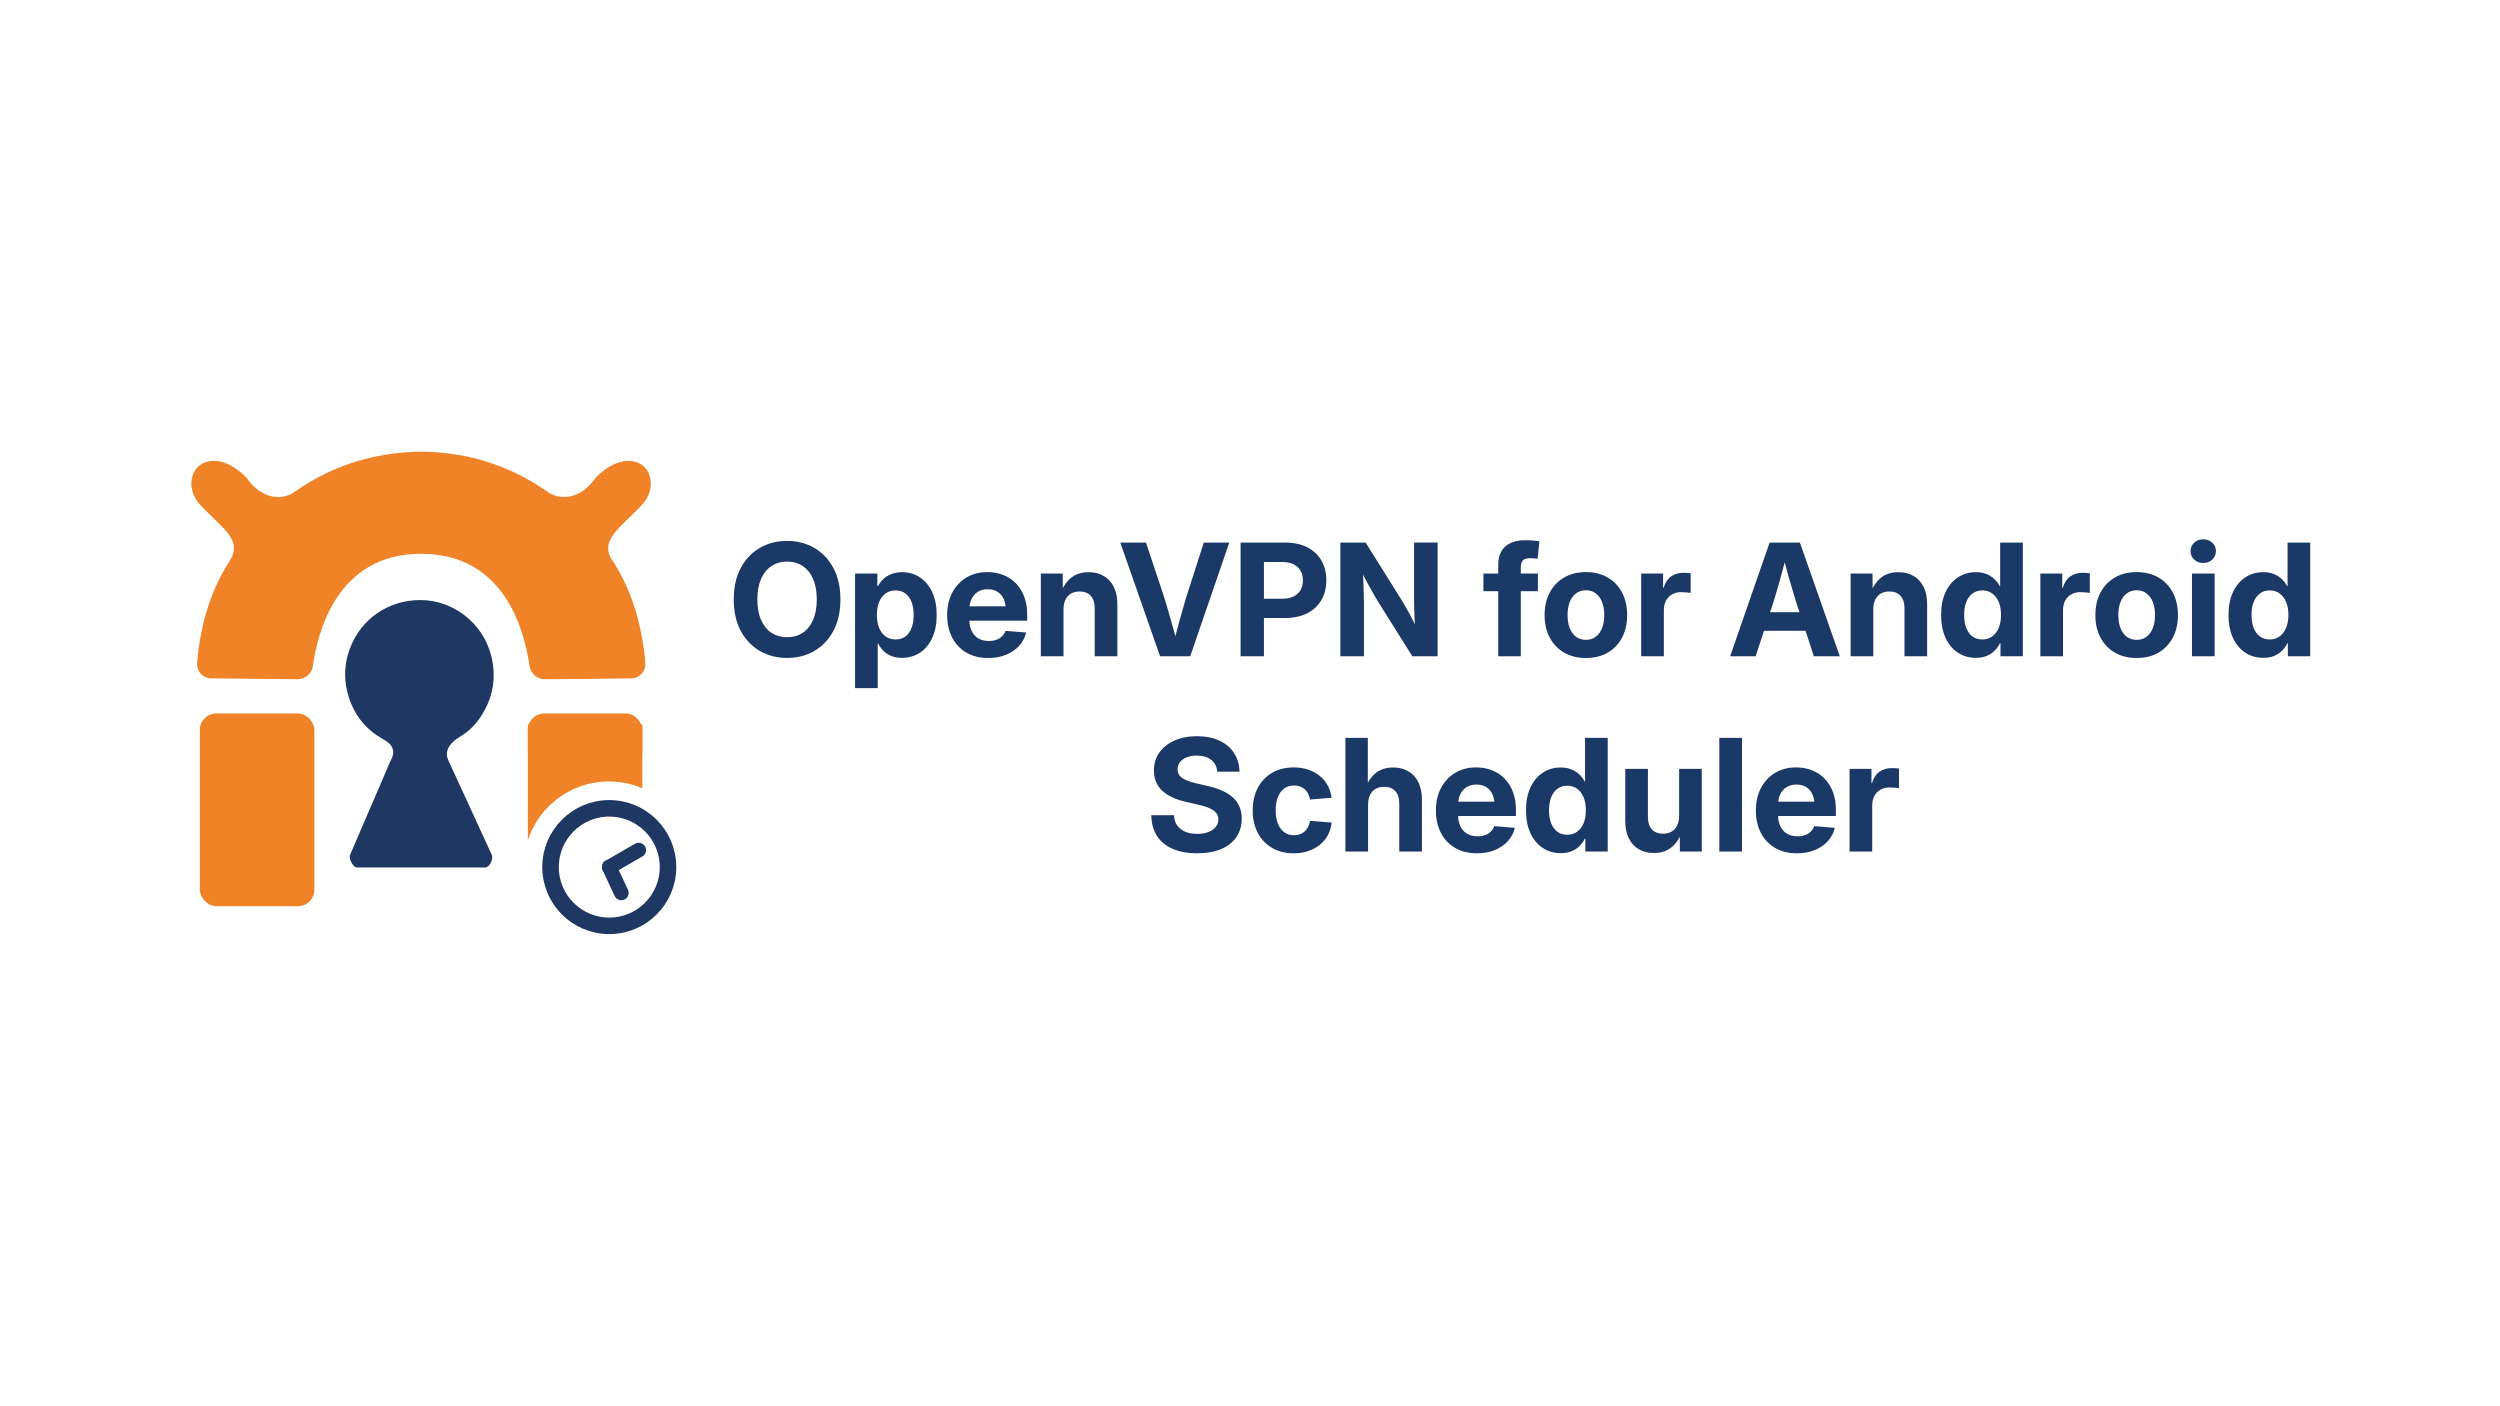 <?xml version="1.0" encoding="UTF-8" standalone="no"?>
<svg
   width="320"
   height="180"
   viewBox="0 0 320 180"
   version="1.1"
   id="svg36"
   sodipodi:docname="adaptive_banner_foreground_paths_only.svg"
   inkscape:version="1.2.2 (b0a8486541, 2022-12-01)"
   xmlns:inkscape="http://www.inkscape.org/namespaces/inkscape"
   xmlns:sodipodi="http://sodipodi.sourceforge.net/DTD/sodipodi-0.dtd"
   xmlns="http://www.w3.org/2000/svg"
   xmlns:svg="http://www.w3.org/2000/svg">
  <sodipodi:namedview
     id="namedview38"
     pagecolor="#ffffff"
     bordercolor="#000000"
     borderopacity="0.25"
     inkscape:showpageshadow="2"
     inkscape:pageopacity="0.0"
     inkscape:pagecheckerboard="0"
     inkscape:deskcolor="#d1d1d1"
     showgrid="false"
     inkscape:zoom="1.3111111"
     inkscape:cx="160.16949"
     inkscape:cy="90"
     inkscape:window-width="1566"
     inkscape:window-height="1007"
     inkscape:window-x="0"
     inkscape:window-y="0"
     inkscape:window-maximized="1"
     inkscape:current-layer="g34" />
  <!-- safe area apparently is >= 267.83 x 65 in a 320 x 180 file ?
       maybe 90% ( 288 x 162) ?
  -->
  <!--
  <rect width="320" height="180"/>
  <rect x="16" y="9" width="288" height="162" fill="none" stroke="red" stroke-width="1"/>
  <line y1="90" x2="320" y2="90" stroke="red" stroke-width="1"/>
  -->
  <defs
     id="defs4">
    <style
       id="style2">
      .b {
        fill: #f08327;
      }

      .c {
        fill: #1e3863;
      }
      .d {
        fill: none;
        stroke: #1e3863;
      }
    </style>
  </defs>
  <g
     transform="translate(0,33)"
     id="g34">
    <g
       transform="scale(1.4),translate(-15.5,-15.5)"
       id="g16">
      <!-- key -->
      <path
         class="c"
         d="M59.87,71.24h-11.77c-.27,0-.76-.78-.59-1.16,1.23-2.87,2.46-5.71,3.69-8.58,.74-1.27-.35-1.8-.77-2.04-1.44-.83-2.47-2.06-3.02-3.73-.48-1.44-.48-2.9,.02-4.34,1.03-2.96,3.69-4.62,6.54-4.6,2.98,.02,5.62,2.1,6.4,4.94,.48,1.77,.32,3.49-.55,5.11-.51,.95-1.16,1.73-2.01,2.28-.35,.23-1.9,1.03-1.33,2.3,1.33,2.9,2.65,5.76,3.98,8.66,.18,.39-.21,1.16-.59,1.16Z"
         id="path6" />
      <!-- left foot -->
      <rect
         class="b"
         x="33.77"
         y="57.16"
         width="10.47"
         height="17.62"
         rx="1.5"
         ry="1.5"
         id="rect8" />
      <!-- right foot top -->
      <rect
         class="b"
         x="63.76"
         y="57.16"
         width="10.47"
         height="5"
         rx="1.5"
         ry="1.5"
         id="rect10" />
      <!-- right foot bottom -->
      <path
         class="b"
         d="M 63.76 58.16                L 63.76 68.75                A 7.805 7.805 0 0 1 74.23 64                L 74.23 58.16                Z"
         id="path12" />
      <!-- body -->
      <path
         class="b"
         d="M71.49,43.19c-1.22-1.88,.7-2.97,2.59-4.98,1.33-1.33,1.04-2.98,.26-3.66-.74-.64-2.4-.93-4.36,1.03-1.74,2.5-3.79,1.75-4.28,1.41-3.41-2.43-7.3-3.72-11.7-3.77h0s0,0,0,0,0,0,0,0h0c-4.4,.06-8.29,1.34-11.7,3.77-.49,.35-2.54,1.09-4.28-1.41-1.96-1.96-3.61-1.68-4.36-1.03-.79,.68-1.07,2.33,.26,3.66,1.89,2.01,3.81,3.09,2.59,4.98-1.58,2.44-2.47,5.19-2.86,8.11-.06,.41-.09,.83-.13,1.24-.06,.75,.52,1.39,1.27,1.41,2.15,.03,6.21,.07,7.92,.08,.7,0,1.29-.5,1.39-1.19,.44-3.08,2.18-10.28,9.91-10.28s9.46,7.2,9.91,10.28c.1,.69,.69,1.19,1.39,1.19,1.71,0,5.77-.05,7.92-.08,.75-.01,1.33-.66,1.27-1.41-.03-.42-.07-.83-.13-1.24-.39-2.92-1.28-5.67-2.86-8.11Z"
         id="path14" />
    </g>
    <!-- clock -->
    <g
       transform="translate(68, 68) scale(.47)"
       id="g24">
      <!-- <circle cx="21.25" cy="21.25" r="23.25" fill="black"/> -->
      <!-- we fake transparent by building the foot above -->
      <!-- clock rim -->
      <circle
         class="d"
         cx="21.25"
         cy="21.25"
         r="16"
         fill="none"
         stroke-width="4.5"
         id="circle18" />
      <!-- hour hand -->
      <line
         class="d"
         x1="21.25"
         y1="21.25"
         x2="21.25"
         y2="13.5"
         stroke-width="4"
         stroke-linecap="round"
         transform="rotate(155, 21.25, 21.25)"
         id="line20" />
      <!-- minute hand -->
      <line
         class="d"
         x1="21.25"
         y1="21.25"
         x2="21.25"
         y2="12"
         stroke-width="4"
         stroke-linecap="round"
         transform="rotate(60, 21.25, 21.25)"
         id="line22" />
    </g>
    <g
       transform="scale(0.5) translate(0,-68)"
       id="g32">
      <style
         id="style26">
	text {
	font-family: &quot;Inter 24pt&quot;;
	font-size: 40px;
	font-weight: bold;
	}
      </style>
      <g
         aria-label="OpenVPN for Android"
         id="text28"
         style="font-weight:bold;font-size:40px;font-family:'Inter 24pt';text-anchor:middle;fill:#1a3967">
        <path
           d="m 201.494,170.43 q -3.887,0 -6.992,-1.797 -3.086,-1.797 -4.883,-5.137 -1.777,-3.359 -1.777,-8.027 0,-4.688 1.777,-8.047 1.797,-3.359 4.883,-5.156 3.105,-1.797 6.992,-1.797 3.887,0 6.973,1.797 3.086,1.797 4.883,5.156 1.797,3.359 1.797,8.047 0,4.668 -1.797,8.027 -1.797,3.359 -4.883,5.156 -3.086,1.777 -6.973,1.777 z m 0,-5.293 q 2.246,0 3.965,-1.113 1.719,-1.133 2.676,-3.301 0.957,-2.168 0.957,-5.254 0,-3.125 -0.957,-5.293 -0.957,-2.168 -2.676,-3.281 -1.719,-1.133 -3.965,-1.133 -2.246,0 -3.965,1.133 -1.719,1.113 -2.695,3.301 -0.957,2.168 -0.957,5.273 0,3.086 0.957,5.254 0.977,2.168 2.695,3.301 1.719,1.113 3.965,1.113 z"
           id="path198" />
        <path
           d="m 218.896,178.164 v -29.336 h 5.703 v 3.203 h 0.176 q 0.527,-0.996 1.367,-1.797 0.84,-0.801 2.031,-1.27 1.191,-0.488 2.754,-0.488 2.539,0 4.531,1.309 2.012,1.309 3.164,3.77 1.172,2.441 1.172,5.859 0,3.418 -1.133,5.879 -1.133,2.461 -3.145,3.789 -2.012,1.328 -4.629,1.328 -1.543,0 -2.734,-0.488 -1.172,-0.488 -2.012,-1.309 -0.82,-0.84 -1.328,-1.875 h -0.117 v 11.426 z m 10.371,-12.461 q 1.465,0 2.5,-0.762 1.035,-0.762 1.582,-2.168 0.547,-1.426 0.547,-3.359 0,-1.934 -0.547,-3.32 -0.547,-1.406 -1.582,-2.168 -1.035,-0.781 -2.5,-0.781 -1.484,0 -2.559,0.781 -1.074,0.781 -1.66,2.188 -0.566,1.387 -0.566,3.301 0,1.895 0.566,3.32 0.586,1.406 1.66,2.188 1.094,0.781 2.559,0.781 z"
           id="path200" />
        <path
           d="m 252.998,170.449 q -3.223,0 -5.586,-1.367 -2.363,-1.387 -3.652,-3.848 -1.289,-2.48 -1.289,-5.762 0,-3.242 1.289,-5.723 1.309,-2.48 3.613,-3.887 2.324,-1.406 5.391,-1.406 2.207,0 4.062,0.742 1.875,0.723 3.242,2.129 1.367,1.406 2.129,3.418 0.762,2.012 0.762,4.57 v 1.582 h -18.281 v -3.672 h 15.469 l -2.656,0.918 q 0,-1.621 -0.547,-2.812 -0.547,-1.191 -1.582,-1.836 -1.035,-0.645 -2.52,-0.645 -1.465,0 -2.52,0.664 -1.035,0.645 -1.602,1.816 -0.566,1.152 -0.566,2.695 v 2.559 q 0,1.719 0.605,2.969 0.605,1.23 1.719,1.895 1.133,0.645 2.656,0.645 1.094,0 1.953,-0.312 0.859,-0.312 1.445,-0.898 0.605,-0.586 0.879,-1.387 l 5.273,0.43 q -0.449,1.934 -1.797,3.418 -1.328,1.465 -3.359,2.285 -2.012,0.82 -4.531,0.82 z"
           id="path202" />
        <path
           d="M 272.256,158.008 V 170 h -5.801 v -21.172 h 5.605 l 0.039,5.41 h -0.703 q 0.918,-2.734 2.695,-4.238 1.797,-1.523 4.59,-1.523 2.227,0 3.887,0.977 1.66,0.957 2.559,2.793 0.918,1.816 0.918,4.414 V 170 h -5.801 v -12.305 q 0,-2.051 -1.016,-3.164 -1.016,-1.113 -2.852,-1.113 -1.211,0 -2.148,0.508 -0.918,0.508 -1.445,1.543 -0.527,1.016 -0.527,2.539 z"
           id="path204" />
        <path
           d="m 296.982,170 -10.195,-29.102 h 6.582 L 298.057,155 q 0.82,2.656 1.699,5.801 0.898,3.125 1.914,6.836 h -1.523 q 0.977,-3.73 1.836,-6.855 0.859,-3.125 1.66,-5.781 l 4.531,-14.102 h 6.523 l -10,29.102 z"
           id="path206" />
        <path
           d="m 317.588,170 v -29.102 h 11.406 q 3.301,0 5.664,1.211 2.363,1.211 3.613,3.379 1.27,2.168 1.27,5.078 0,2.91 -1.289,5.078 -1.27,2.168 -3.652,3.379 -2.383,1.191 -5.703,1.191 h -7.715 v -4.941 h 7.129 q 1.699,0 2.852,-0.586 1.172,-0.586 1.777,-1.641 0.605,-1.074 0.605,-2.48 0,-1.426 -0.605,-2.461 -0.605,-1.055 -1.777,-1.641 -1.152,-0.586 -2.871,-0.586 h -4.727 V 170 Z"
           id="path208" />
        <path
           d="m 343.135,170 v -29.102 h 6.465 l 9.277,14.824 q 0.547,0.879 1.23,2.109 0.703,1.211 1.445,2.676 0.742,1.445 1.445,3.027 l -0.645,0.859 q -0.098,-1.465 -0.195,-3.223 -0.078,-1.777 -0.117,-3.398 -0.039,-1.641 -0.039,-2.656 v -14.219 h 6.035 V 170 h -6.484 l -8.418,-13.418 q -0.703,-1.133 -1.504,-2.52 -0.781,-1.387 -1.719,-3.105 -0.918,-1.738 -2.031,-3.848 l 0.918,-0.391 q 0.137,2.129 0.215,4.043 0.078,1.914 0.117,3.418 0.039,1.484 0.039,2.383 V 170 Z"
           id="path210" />
        <path
           d="m 393.701,148.828 v 4.512 h -13.945 v -4.512 z M 383.545,170 v -23.398 q 0,-2.109 0.82,-3.496 0.82,-1.406 2.363,-2.109 1.543,-0.703 3.672,-0.703 1.191,0 2.207,0.098 1.035,0.098 1.484,0.176 l -0.469,4.473 q -0.293,-0.059 -0.879,-0.098 -0.566,-0.039 -1.074,-0.039 -1.289,0 -1.816,0.566 -0.527,0.566 -0.527,1.758 V 170 Z"
           id="path212" />
        <path
           d="m 405.986,170.449 q -3.184,0 -5.566,-1.367 -2.383,-1.387 -3.691,-3.848 -1.309,-2.48 -1.309,-5.762 0,-3.301 1.309,-5.781 1.309,-2.48 3.691,-3.848 2.383,-1.387 5.566,-1.387 3.223,0 5.586,1.387 2.363,1.367 3.672,3.848 1.309,2.48 1.309,5.781 0,3.281 -1.309,5.762 -1.309,2.461 -3.672,3.848 -2.363,1.367 -5.586,1.367 z m 0,-4.648 q 1.484,0 2.52,-0.781 1.055,-0.801 1.621,-2.227 0.566,-1.426 0.566,-3.34 0,-1.914 -0.566,-3.34 -0.566,-1.426 -1.621,-2.207 -1.035,-0.801 -2.52,-0.801 -1.465,0 -2.52,0.801 -1.055,0.781 -1.621,2.207 -0.547,1.406 -0.547,3.34 0,1.914 0.547,3.34 0.566,1.426 1.621,2.227 1.055,0.781 2.52,0.781 z"
           id="path214" />
        <path
           d="m 420.146,170 v -21.172 h 5.605 v 3.652 h 0.137 q 0.566,-1.934 1.875,-2.891 1.309,-0.957 3.242,-0.957 0.488,0 0.957,0.039 0.469,0.019 0.84,0.078 v 5.039 q -0.352,-0.078 -1.074,-0.137 -0.723,-0.059 -1.426,-0.059 -1.25,0 -2.246,0.566 -0.996,0.547 -1.562,1.602 -0.547,1.035 -0.547,2.5 V 170 Z"
           id="path216" />
        <path
           d="m 442.92,170 10.098,-29.102 h 7.754 L 470.986,170 h -6.641 l -4.609,-14.102 q -0.859,-2.754 -1.738,-5.84 -0.859,-3.086 -1.875,-6.875 h 1.504 q -0.996,3.789 -1.855,6.895 -0.859,3.086 -1.699,5.82 L 449.443,170 Z m 6.367,-6.523 v -4.746 h 15.352 v 4.746 z"
           id="path218" />
        <path
           d="M 479.561,158.008 V 170 h -5.801 v -21.172 h 5.605 l 0.039,5.41 h -0.703 q 0.918,-2.734 2.695,-4.238 1.797,-1.523 4.59,-1.523 2.227,0 3.887,0.977 1.66,0.957 2.559,2.793 0.918,1.816 0.918,4.414 V 170 h -5.801 v -12.305 q 0,-2.051 -1.016,-3.164 -1.016,-1.113 -2.852,-1.113 -1.211,0 -2.148,0.508 -0.918,0.508 -1.445,1.543 -0.527,1.016 -0.527,2.539 z"
           id="path220" />
        <path
           d="m 505.83,170.41 q -2.598,0 -4.609,-1.328 -2.012,-1.328 -3.164,-3.789 -1.133,-2.461 -1.133,-5.879 0,-3.418 1.152,-5.859 1.172,-2.461 3.184,-3.77 2.012,-1.309 4.551,-1.309 1.562,0 2.734,0.488 1.191,0.469 2.031,1.289 0.84,0.801 1.367,1.797 h 0.098 v -11.152 h 5.801 V 170 h -5.723 v -3.32 h -0.137 q -0.508,1.074 -1.367,1.914 -0.84,0.84 -2.031,1.328 -1.191,0.488 -2.754,0.488 z m 1.641,-4.707 q 1.465,0 2.539,-0.781 1.074,-0.781 1.66,-2.188 0.586,-1.426 0.586,-3.32 0,-1.914 -0.586,-3.301 -0.586,-1.406 -1.66,-2.188 -1.055,-0.781 -2.539,-0.781 -1.445,0 -2.5,0.781 -1.035,0.762 -1.602,2.168 -0.547,1.387 -0.547,3.32 0,1.934 0.547,3.359 0.566,1.406 1.602,2.168 1.055,0.762 2.5,0.762 z"
           id="path222" />
        <path
           d="m 522.334,170 v -21.172 h 5.605 v 3.652 h 0.137 q 0.566,-1.934 1.875,-2.891 1.309,-0.957 3.242,-0.957 0.488,0 0.957,0.039 0.469,0.019 0.84,0.078 v 5.039 q -0.352,-0.078 -1.074,-0.137 -0.723,-0.059 -1.426,-0.059 -1.25,0 -2.246,0.566 -0.996,0.547 -1.562,1.602 -0.547,1.035 -0.547,2.5 V 170 Z"
           id="path224" />
        <path
           d="m 546.982,170.449 q -3.184,0 -5.566,-1.367 -2.383,-1.387 -3.691,-3.848 -1.309,-2.48 -1.309,-5.762 0,-3.301 1.309,-5.781 1.309,-2.48 3.691,-3.848 2.383,-1.387 5.566,-1.387 3.223,0 5.586,1.387 2.363,1.367 3.672,3.848 1.309,2.48 1.309,5.781 0,3.281 -1.309,5.762 -1.309,2.461 -3.672,3.848 -2.363,1.367 -5.586,1.367 z m 0,-4.648 q 1.484,0 2.52,-0.781 1.055,-0.801 1.621,-2.227 0.566,-1.426 0.566,-3.34 0,-1.914 -0.566,-3.34 -0.566,-1.426 -1.621,-2.207 -1.035,-0.801 -2.52,-0.801 -1.465,0 -2.52,0.801 -1.055,0.781 -1.621,2.207 -0.547,1.406 -0.547,3.34 0,1.914 0.547,3.34 0.566,1.426 1.621,2.227 1.055,0.781 2.52,0.781 z"
           id="path226" />
        <path
           d="m 561.143,170 v -21.172 h 5.801 V 170 Z m 2.891,-23.867 q -1.387,0 -2.324,-0.879 -0.938,-0.879 -0.938,-2.168 0,-1.289 0.938,-2.148 0.938,-0.879 2.305,-0.879 1.387,0 2.324,0.879 0.938,0.859 0.938,2.148 0,1.289 -0.938,2.168 -0.938,0.879 -2.305,0.879 z"
           id="path228" />
        <path
           d="m 579.404,170.41 q -2.598,0 -4.609,-1.328 -2.012,-1.328 -3.164,-3.789 -1.133,-2.461 -1.133,-5.879 0,-3.418 1.152,-5.859 1.172,-2.461 3.184,-3.77 2.012,-1.309 4.551,-1.309 1.562,0 2.734,0.488 1.191,0.469 2.031,1.289 0.84,0.801 1.367,1.797 h 0.098 v -11.152 h 5.801 V 170 h -5.723 v -3.32 h -0.137 q -0.508,1.074 -1.367,1.914 -0.84,0.84 -2.031,1.328 -1.191,0.488 -2.754,0.488 z m 1.641,-4.707 q 1.465,0 2.539,-0.781 1.074,-0.781 1.66,-2.188 0.586,-1.426 0.586,-3.32 0,-1.914 -0.586,-3.301 -0.586,-1.406 -1.66,-2.188 -1.055,-0.781 -2.539,-0.781 -1.445,0 -2.5,0.781 -1.035,0.762 -1.602,2.168 -0.547,1.387 -0.547,3.32 0,1.934 0.547,3.359 0.566,1.406 1.602,2.168 1.055,0.762 2.5,0.762 z"
           id="path230" />
      </g>
      <g
         aria-label="Scheduler"
         id="text30"
         style="font-weight:bold;font-size:40px;font-family:'Inter 24pt';text-anchor:middle;fill:#1a3967">
        <path
           d="m 306.475,220.449 q -3.633,0 -6.25,-1.133 -2.617,-1.133 -4.043,-3.32 -1.406,-2.188 -1.445,-5.312 h 5.801 q 0.059,1.543 0.801,2.617 0.762,1.055 2.07,1.621 1.309,0.547 3.066,0.547 1.641,0 2.852,-0.449 1.211,-0.469 1.895,-1.309 0.684,-0.84 0.684,-1.953 0,-0.977 -0.566,-1.66 -0.566,-0.684 -1.699,-1.191 -1.133,-0.508 -2.871,-0.898 l -3.125,-0.723 q -4.043,-0.918 -6.152,-2.891 -2.09,-1.973 -2.09,-5.117 0,-2.656 1.387,-4.629 1.406,-1.973 3.887,-3.066 2.48,-1.113 5.723,-1.113 3.301,0 5.723,1.113 2.422,1.113 3.77,3.164 1.348,2.031 1.426,4.805 h -5.703 q -0.156,-1.934 -1.543,-3.027 -1.387,-1.094 -3.691,-1.094 -1.484,0 -2.598,0.449 -1.113,0.449 -1.719,1.25 -0.605,0.781 -0.605,1.816 0,0.977 0.566,1.66 0.566,0.664 1.66,1.133 1.094,0.469 2.637,0.82 l 2.715,0.625 q 2.109,0.469 3.75,1.191 1.641,0.703 2.773,1.719 1.133,1.016 1.719,2.383 0.605,1.348 0.605,3.066 0,2.734 -1.367,4.746 -1.367,1.992 -3.926,3.086 -2.559,1.074 -6.113,1.074 z"
           id="path233" />
        <path
           d="m 331.201,220.449 q -3.184,0 -5.547,-1.387 -2.363,-1.387 -3.672,-3.848 -1.289,-2.48 -1.289,-5.742 0,-3.281 1.289,-5.762 1.309,-2.48 3.672,-3.867 2.363,-1.387 5.547,-1.387 1.992,0 3.672,0.566 1.68,0.547 2.949,1.582 1.27,1.016 2.051,2.441 0.801,1.426 1.016,3.184 l -5.508,0.449 q -0.156,-0.82 -0.488,-1.465 -0.332,-0.664 -0.859,-1.133 -0.527,-0.488 -1.23,-0.742 -0.684,-0.254 -1.543,-0.254 -1.484,0 -2.539,0.801 -1.055,0.781 -1.602,2.227 -0.547,1.426 -0.547,3.34 0,1.914 0.547,3.34 0.547,1.426 1.602,2.227 1.055,0.801 2.539,0.801 0.859,0 1.543,-0.254 0.703,-0.254 1.211,-0.723 0.527,-0.488 0.859,-1.172 0.352,-0.684 0.508,-1.523 l 5.527,0.43 q -0.195,1.777 -0.977,3.223 -0.781,1.426 -2.07,2.48 -1.27,1.035 -2.969,1.602 -1.68,0.566 -3.691,0.566 z"
           id="path235" />
        <path
           d="M 350.225,208.008 V 220 h -5.801 v -29.102 h 5.742 v 13.34 h -0.801 q 0.918,-2.734 2.695,-4.238 1.797,-1.523 4.59,-1.523 2.227,0 3.887,0.977 1.66,0.957 2.559,2.793 0.918,1.816 0.918,4.414 V 220 h -5.801 v -12.305 q 0,-2.051 -1.016,-3.164 -1.016,-1.113 -2.852,-1.113 -1.211,0 -2.148,0.508 -0.918,0.508 -1.445,1.543 -0.527,1.016 -0.527,2.539 z"
           id="path237" />
        <path
           d="m 378.115,220.449 q -3.223,0 -5.586,-1.367 -2.363,-1.387 -3.652,-3.848 -1.289,-2.48 -1.289,-5.762 0,-3.242 1.289,-5.723 1.309,-2.48 3.613,-3.887 2.324,-1.406 5.391,-1.406 2.207,0 4.062,0.742 1.875,0.723 3.242,2.129 1.367,1.406 2.129,3.418 0.762,2.012 0.762,4.57 v 1.582 h -18.281 v -3.672 h 15.469 l -2.656,0.918 q 0,-1.621 -0.547,-2.812 -0.547,-1.191 -1.582,-1.836 -1.035,-0.645 -2.52,-0.645 -1.465,0 -2.52,0.664 -1.035,0.645 -1.602,1.816 -0.566,1.152 -0.566,2.695 v 2.559 q 0,1.719 0.605,2.969 0.605,1.23 1.719,1.895 1.133,0.645 2.656,0.645 1.094,0 1.953,-0.312 0.859,-0.312 1.445,-0.898 0.605,-0.586 0.879,-1.387 l 5.273,0.43 q -0.449,1.934 -1.797,3.418 -1.328,1.465 -3.359,2.285 -2.012,0.82 -4.531,0.82 z"
           id="path239" />
        <path
           d="m 399.561,220.41 q -2.598,0 -4.609,-1.328 -2.012,-1.328 -3.164,-3.789 -1.133,-2.461 -1.133,-5.879 0,-3.418 1.152,-5.859 1.172,-2.461 3.184,-3.77 2.012,-1.309 4.551,-1.309 1.562,0 2.734,0.488 1.191,0.469 2.031,1.289 0.84,0.801 1.367,1.797 h 0.098 v -11.152 h 5.801 V 220 h -5.723 v -3.32 h -0.137 q -0.508,1.074 -1.367,1.914 -0.84,0.84 -2.031,1.328 -1.191,0.488 -2.754,0.488 z m 1.641,-4.707 q 1.465,0 2.539,-0.781 1.074,-0.781 1.66,-2.188 0.586,-1.426 0.586,-3.32 0,-1.914 -0.586,-3.301 -0.586,-1.406 -1.66,-2.188 -1.055,-0.781 -2.539,-0.781 -1.445,0 -2.5,0.781 -1.035,0.762 -1.602,2.168 -0.547,1.387 -0.547,3.32 0,1.934 0.547,3.359 0.566,1.406 1.602,2.168 1.055,0.762 2.5,0.762 z"
           id="path241" />
        <path
           d="m 423.428,220.371 q -2.227,0 -3.887,-0.957 -1.66,-0.977 -2.578,-2.812 -0.898,-1.836 -0.898,-4.414 v -13.359 h 5.801 v 12.324 q 0,2.051 1.016,3.164 1.016,1.113 2.852,1.113 1.211,0 2.129,-0.508 0.938,-0.527 1.465,-1.543 0.527,-1.035 0.527,-2.559 v -11.992 h 5.801 V 220 h -5.605 l -0.039,-5.41 h 0.703 q -0.938,2.734 -2.734,4.258 -1.777,1.523 -4.551,1.523 z"
           id="path243" />
        <path
           d="M 445.947,190.898 V 220 h -5.801 v -29.102 z"
           id="path245" />
        <path
           d="m 460.029,220.449 q -3.223,0 -5.586,-1.367 -2.363,-1.387 -3.652,-3.848 -1.289,-2.48 -1.289,-5.762 0,-3.242 1.289,-5.723 1.309,-2.48 3.613,-3.887 2.324,-1.406 5.391,-1.406 2.207,0 4.062,0.742 1.875,0.723 3.242,2.129 1.367,1.406 2.129,3.418 0.762,2.012 0.762,4.57 v 1.582 h -18.281 v -3.672 h 15.469 l -2.656,0.918 q 0,-1.621 -0.547,-2.812 -0.547,-1.191 -1.582,-1.836 -1.035,-0.645 -2.52,-0.645 -1.465,0 -2.52,0.664 -1.035,0.645 -1.602,1.816 -0.566,1.152 -0.566,2.695 v 2.559 q 0,1.719 0.605,2.969 0.605,1.23 1.719,1.895 1.133,0.645 2.656,0.645 1.094,0 1.953,-0.312 0.859,-0.312 1.445,-0.898 0.605,-0.586 0.879,-1.387 l 5.273,0.43 q -0.449,1.934 -1.797,3.418 -1.328,1.465 -3.359,2.285 -2.012,0.82 -4.531,0.82 z"
           id="path247" />
        <path
           d="m 473.486,220 v -21.172 h 5.605 v 3.652 h 0.137 q 0.566,-1.934 1.875,-2.891 1.309,-0.957 3.242,-0.957 0.488,0 0.957,0.039 0.469,0.019 0.84,0.078 v 5.039 q -0.352,-0.078 -1.074,-0.137 -0.723,-0.059 -1.426,-0.059 -1.25,0 -2.246,0.566 -0.996,0.547 -1.562,1.602 -0.547,1.035 -0.547,2.5 V 220 Z"
           id="path249" />
      </g>
    </g>
  </g>
</svg>
